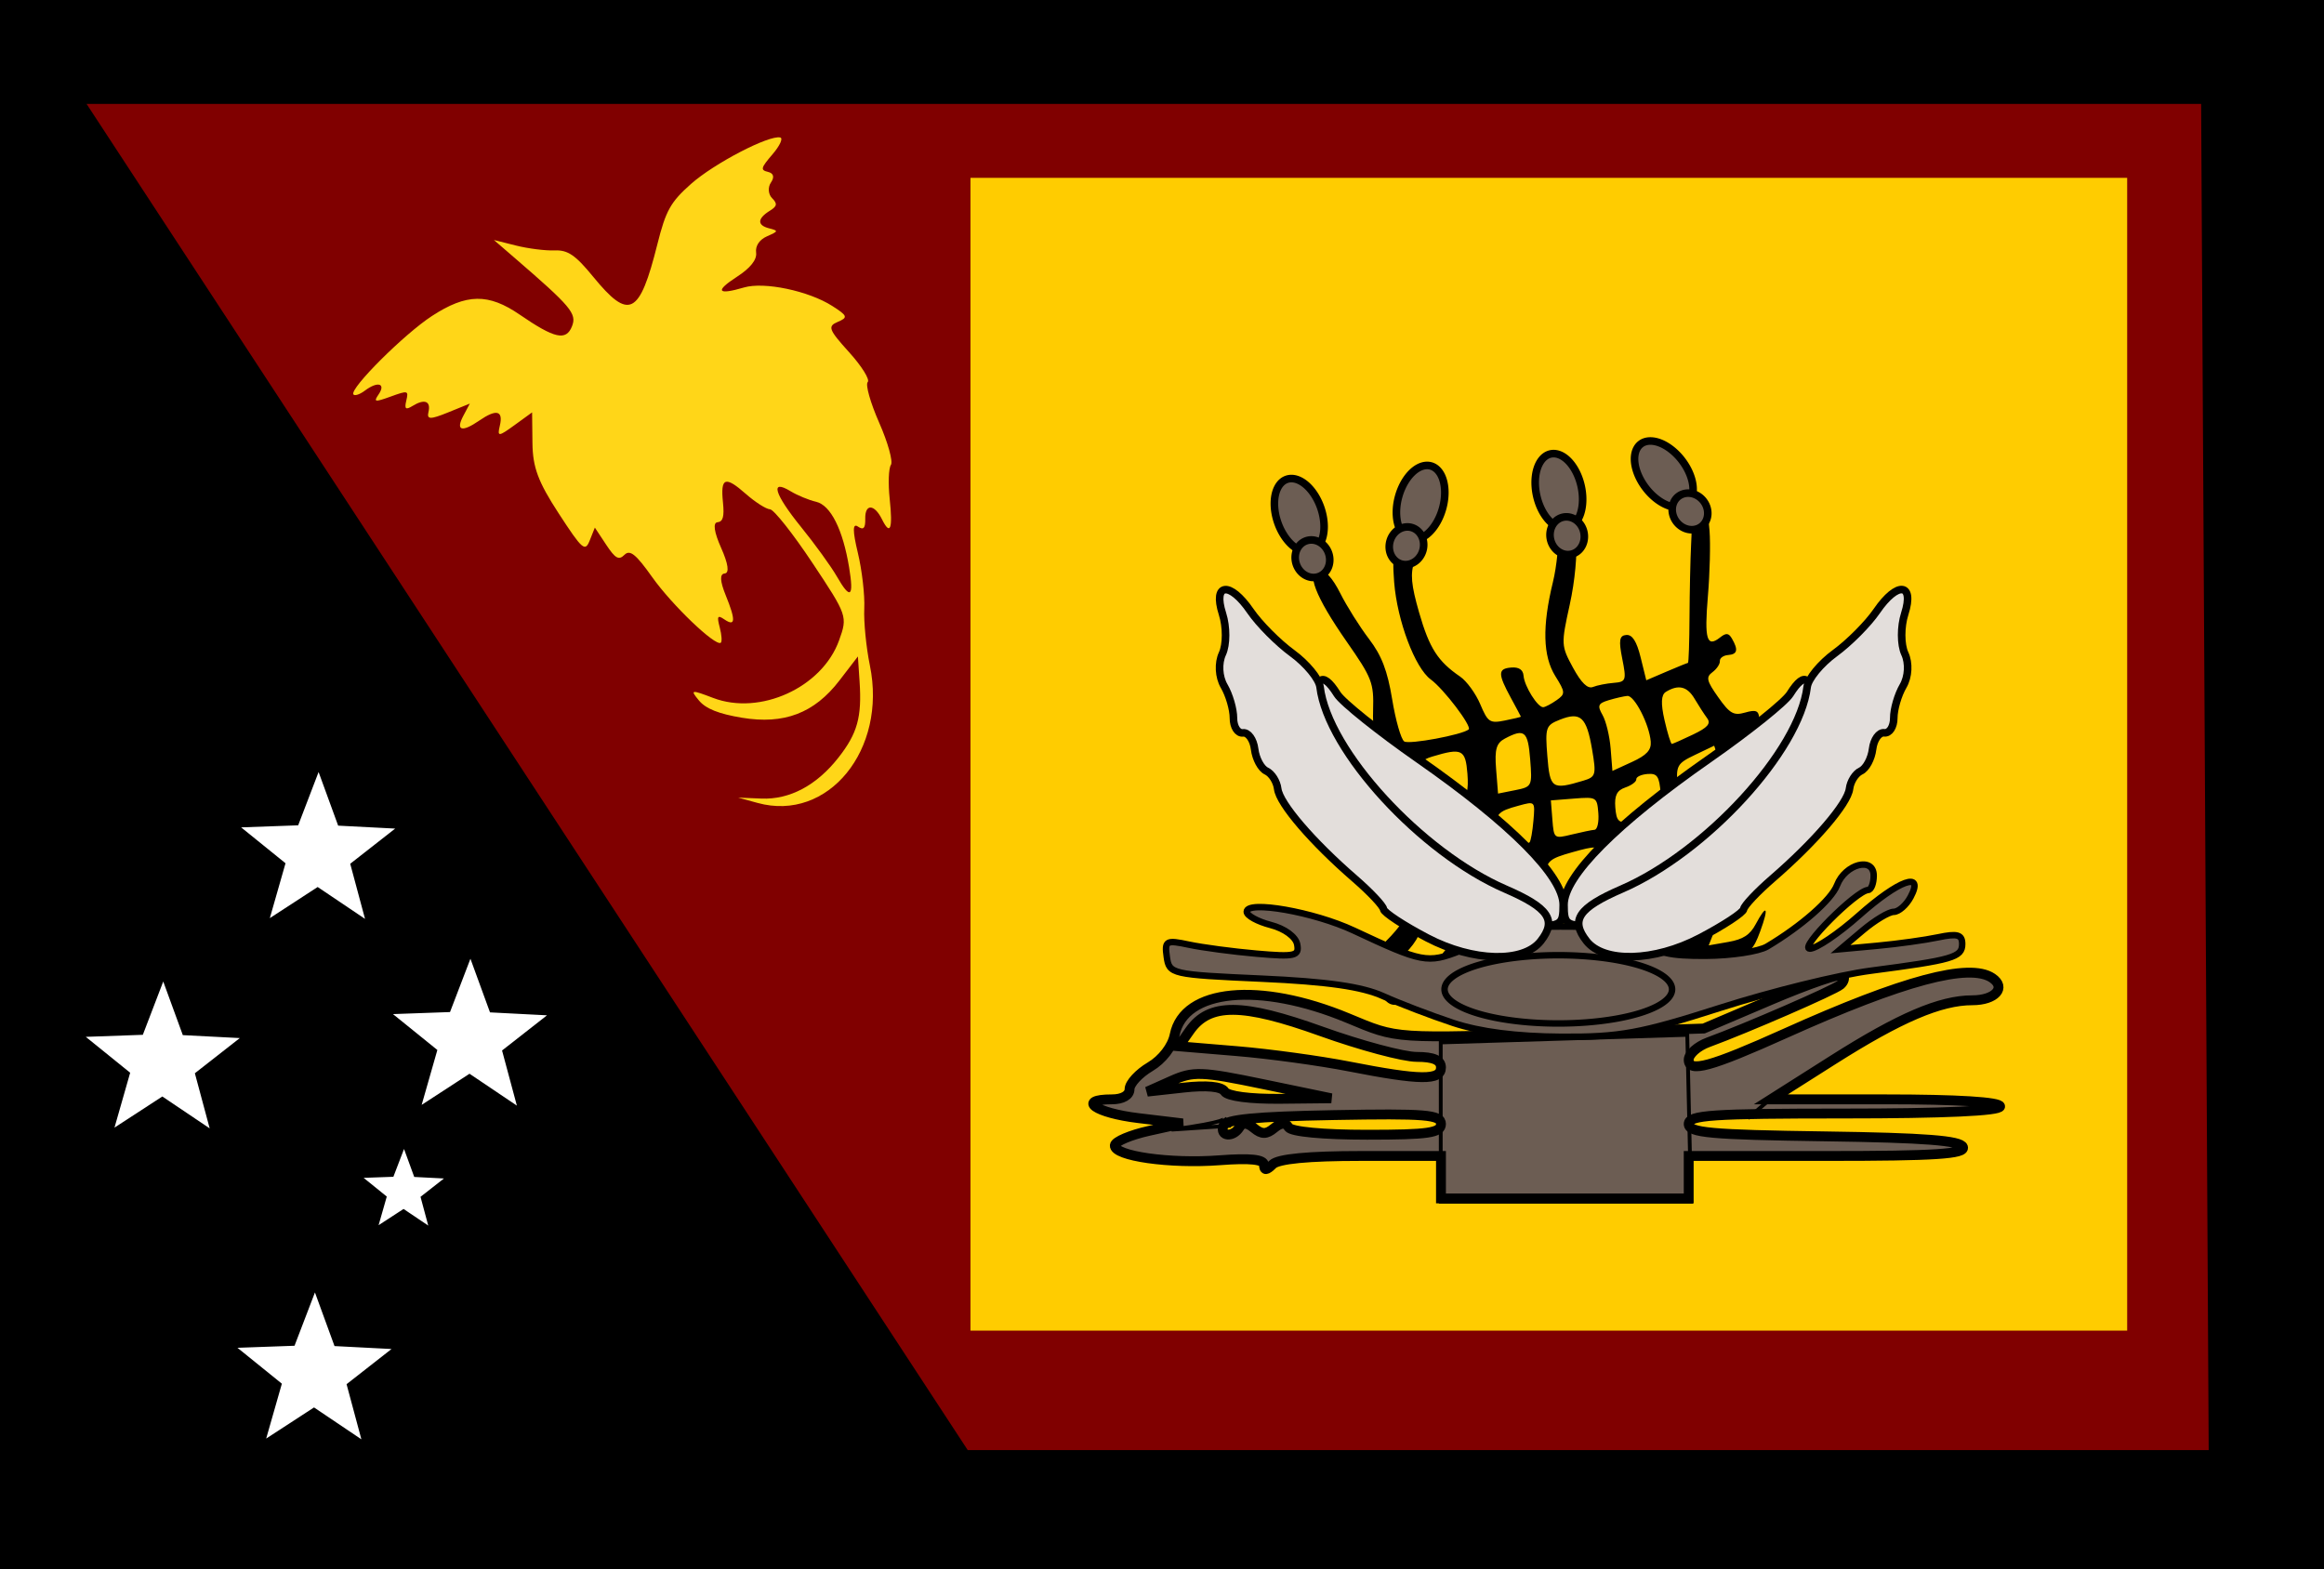 <?xml version="1.0" encoding="UTF-8" standalone="no"?>
<!-- Created with Inkscape (http://www.inkscape.org/) -->
<svg
   xmlns:dc="http://purl.org/dc/elements/1.1/"
   xmlns:cc="http://web.resource.org/cc/"
   xmlns:rdf="http://www.w3.org/1999/02/22-rdf-syntax-ns#"
   xmlns:svg="http://www.w3.org/2000/svg"
   xmlns="http://www.w3.org/2000/svg"
   xmlns:sodipodi="http://sodipodi.sourceforge.net/DTD/sodipodi-0.dtd"
   xmlns:inkscape="http://www.inkscape.org/namespaces/inkscape"
   width="612.8"
   height="413.8"
   id="svg2"
   sodipodi:version="0.32"
   inkscape:version="0.45"
   sodipodi:docbase="/home/monkey/Desktop"
   sodipodi:docname="Flag_of_Western_Province_PNG.svg"
   inkscape:output_extension="org.inkscape.output.svg.inkscape"
   version="1.0"
   sodipodi:modified="true">
  <rect width="100%" height="100%" fill="#808080" stroke="none"/>
  <defs
     id="defs4" />
  <sodipodi:namedview
     id="base"
     pagecolor="#ffffff"
     bordercolor="#666666"
     borderopacity="1.0"
     gridtolerance="10000"
     guidetolerance="10"
     objecttolerance="10"
     inkscape:pageopacity="0.0"
     inkscape:pageshadow="2"
     inkscape:zoom="1"
     inkscape:cx="309.5174"
     inkscape:cy="316.73492"
     inkscape:document-units="px"
     inkscape:current-layer="layer1"
     inkscape:window-width="1024"
     inkscape:window-height="743"
     inkscape:window-x="1024"
     inkscape:window-y="0" />
  <g
     inkscape:label="Layer 1"
     inkscape:groupmode="layer"
     id="layer1"
     transform="translate(-11.1,429.538)">
    <rect
       style="opacity:1;color:#000000;fill:#000000;fill-opacity:1;fill-rule:nonzero;stroke:#000000;stroke-width:1.8;stroke-linecap:butt;stroke-linejoin:miter;marker:none;marker-start:none;marker-mid:none;marker-end:none;stroke-miterlimit:4;stroke-dasharray:none;stroke-dashoffset:0;stroke-opacity:1;visibility:visible;display:inline;overflow:visible;enable-background:accumulate"
       id="rect2264"
       width="611"
       height="412"
       x="12"
       y="-428.638" />
    <path
       style="fill:#800000;fill-rule:evenodd;stroke:#000000;stroke-width:1px;stroke-linecap:butt;stroke-linejoin:miter;stroke-opacity:1"
       d="M 33,-402.638 L 266,-46.638 L 594,-46.638 L 592,-402.638 L 33,-402.638 z "
       id="path2266" />
    <rect
       style="opacity:1;color:#000000;fill:#ffcc00;fill-opacity:1;fill-rule:nonzero;stroke:none;stroke-width:1.8;stroke-linecap:butt;stroke-linejoin:miter;marker:none;marker-start:none;marker-mid:none;marker-end:none;stroke-miterlimit:4;stroke-dasharray:none;stroke-dashoffset:0;stroke-opacity:1;visibility:visible;display:inline;overflow:visible;enable-background:accumulate"
       id="rect2268"
       width="305"
       height="304"
       x="267"
       y="-382.638" />
    <g
       id="g3623"
       transform="translate(-469,-125)">
      <g
         id="g3577">
        <path
           style="fill:#000000"
           d="M 877.617,-30.224 C 878.09,-30.672 879.4,-30.82 880.527,-30.552 C 881.772,-30.256 881.434,-29.936 879.666,-29.736 C 878.066,-29.556 877.144,-29.775 877.617,-30.224 z M 876.557,-38.978 C 876.543,-39.487 877.453,-41.057 878.578,-42.467 C 881.834,-46.547 880.981,-47.059 872.094,-46.354 C 864.18,-45.727 863.737,-45.523 863.967,-42.618 C 864.118,-40.706 863.348,-39.477 861.927,-39.364 C 860.507,-39.251 859.552,-40.344 859.401,-42.256 C 859.195,-44.851 858.447,-45.272 854.591,-44.967 C 851.04,-44.685 850.068,-44.058 850.22,-42.146 C 850.451,-39.229 846.641,-38.543 845.097,-41.223 C 842.835,-45.148 843.15,-53.948 845.642,-56.425 C 852.727,-63.469 855.561,-70.658 855.744,-82.051 C 855.85,-88.671 855.333,-91.944 854.1,-92.442 C 853.111,-92.842 852.236,-93.992 852.156,-94.999 C 852.076,-96.006 850.459,-99.011 848.563,-101.676 C 846.667,-104.342 845.058,-107.249 844.988,-108.136 C 844.918,-109.023 844.201,-109.696 843.395,-109.633 C 842.524,-109.563 842.024,-112.653 842.162,-117.265 C 842.378,-124.474 841.893,-125.732 835.204,-135.326 C 826.882,-147.261 824.349,-153.886 827.996,-154.175 C 829.495,-154.294 831.499,-152.084 833.491,-148.118 C 835.216,-144.683 838.631,-139.249 841.081,-136.041 C 844.415,-131.676 845.951,-127.675 847.191,-120.126 C 848.102,-114.579 849.533,-109.579 850.37,-109.013 C 851.651,-108.148 865.705,-110.763 867.365,-112.175 C 868.294,-112.967 860.795,-122.855 857.368,-125.357 C 853.209,-128.393 848.52,-140.85 847.716,-150.999 C 847.038,-159.549 847.859,-161.935 851.584,-162.23 C 854.972,-162.498 855.072,-162.123 853.098,-156.576 C 851.924,-153.276 852.185,-150.332 854.303,-142.979 C 857.007,-133.595 859.219,-130.144 865.116,-126.108 C 866.842,-124.926 869.231,-121.644 870.424,-118.814 C 872.42,-114.079 872.935,-113.737 876.882,-114.526 C 879.241,-114.997 881.155,-115.457 881.135,-115.548 C 881.115,-115.639 879.937,-117.848 878.516,-120.457 C 875.018,-126.879 875.032,-128.22 878.6,-128.503 C 880.604,-128.662 881.709,-127.925 881.834,-126.344 C 882.054,-123.563 885.589,-117.925 887.04,-118.04 C 887.583,-118.083 889.16,-118.915 890.546,-119.889 C 892.902,-121.544 892.88,-121.956 890.207,-126.252 C 886.93,-131.519 886.73,-139.346 889.576,-151.018 C 890.591,-155.18 891.215,-161.491 890.964,-165.043 C 890.617,-169.943 891.057,-171.544 892.789,-171.681 C 896.223,-171.953 896.86,-158.005 894.005,-145.042 C 891.716,-134.647 891.738,-134.232 894.871,-128.469 C 897.061,-124.442 898.735,-122.818 900.126,-123.373 C 901.248,-123.821 903.722,-124.31 905.623,-124.461 C 908.855,-124.717 909.001,-125.133 907.862,-130.823 C 906.89,-135.68 907.104,-136.947 908.924,-137.092 C 910.511,-137.217 911.659,-135.429 912.701,-131.208 L 914.197,-125.143 L 919.512,-127.419 C 922.435,-128.67 924.986,-129.707 925.181,-129.722 C 925.375,-129.738 925.562,-135.179 925.596,-141.815 C 925.629,-148.45 925.818,-157.044 926.014,-160.913 C 926.371,-167.926 926.354,-167.955 920.658,-170.383 C 917.516,-171.723 914.882,-173.51 914.804,-174.354 C 914.575,-176.854 919.321,-176.484 925.042,-173.557 C 929.863,-171.09 930.429,-170.218 930.877,-164.574 C 931.149,-161.136 930.953,-153.363 930.441,-147.301 C 929.482,-135.941 930.156,-133.662 933.658,-136.434 C 935.245,-137.691 935.924,-137.627 936.781,-136.139 C 938.504,-133.148 938.236,-131.994 935.773,-131.799 C 934.517,-131.7 933.54,-130.988 933.601,-130.217 C 933.662,-129.447 932.783,-128.125 931.647,-127.279 C 929.881,-125.965 930.1,-125.009 933.158,-120.68 C 936.22,-116.345 937.24,-115.763 940.261,-116.629 C 943.084,-117.438 943.826,-117.149 943.982,-115.181 C 944.11,-113.569 942.858,-112.345 940.344,-111.624 C 937.794,-110.894 936.843,-109.948 937.505,-108.801 C 938.051,-107.852 938.698,-104.567 938.941,-101.502 C 939.335,-96.533 939.708,-96.024 942.376,-96.812 C 944.596,-97.468 945.417,-97.091 945.554,-95.353 C 945.657,-94.064 945.006,-92.952 944.11,-92.881 C 940.934,-92.629 938.413,-88.841 938.733,-84.804 C 938.911,-82.554 938.565,-78.879 937.964,-76.637 L 936.87,-72.561 L 942.031,-74.771 C 947.095,-76.939 947.176,-76.928 946.353,-74.164 C 945.331,-70.734 943.344,-69.363 938.839,-68.981 C 936.956,-68.822 935.436,-68.435 935.461,-68.122 C 935.486,-67.809 934.415,-64.781 933.082,-61.393 L 930.657,-55.233 L 935.846,-56.141 C 939.714,-56.817 941.541,-57.997 943.025,-60.776 C 945.982,-66.314 946.599,-65.384 944.24,-58.945 C 942.393,-53.905 941.536,-53.145 936.437,-52.034 C 931.112,-50.872 930.733,-50.49 931.042,-46.59 C 931.272,-43.682 930.674,-42.341 929.091,-42.216 C 927.497,-42.089 926.705,-43.332 926.467,-46.336 C 926.146,-50.384 925.829,-50.615 921.105,-50.24 C 916.748,-49.895 915.874,-49.253 914.498,-45.387 C 913.458,-42.464 911.937,-40.855 910.074,-40.708 C 907.595,-40.511 907.374,-41.003 908.334,-44.581 C 908.939,-46.836 909.423,-48.822 909.409,-48.996 C 909.395,-49.169 906.569,-49.088 903.129,-48.815 C 896.877,-48.319 896.875,-48.317 897.838,-44.067 C 898.623,-40.598 898.296,-39.774 896.062,-39.597 C 893.947,-39.429 893.246,-40.359 892.983,-43.682 C 892.711,-47.106 892.045,-47.936 889.716,-47.752 C 887.721,-47.593 886.338,-46.106 885.373,-43.078 C 884.272,-39.628 883.133,-38.572 880.269,-38.345 C 878.241,-38.184 876.57,-38.469 876.557,-38.978 z M 858.771,-50.202 C 858.719,-50.855 860.647,-53.512 863.056,-56.108 L 867.435,-60.827 L 861.142,-60.328 C 856.661,-59.973 854.614,-59.214 854.034,-57.695 C 853.586,-56.521 852.049,-54.451 850.618,-53.095 C 846.746,-49.427 847.593,-48.122 853.538,-48.594 C 856.468,-48.826 858.822,-49.55 858.771,-50.202 z M 880.988,-56.027 C 880.255,-60.338 879.523,-61.234 876.65,-61.335 C 874.749,-61.401 873.24,-60.884 873.295,-60.184 C 873.351,-59.485 871.425,-56.789 869.017,-54.193 L 864.638,-49.474 L 873.254,-50.157 L 881.87,-50.84 L 880.988,-56.027 z M 892.864,-54.022 C 893.261,-55.325 894.859,-57.486 896.416,-58.825 C 900.694,-62.504 899.76,-63.39 892.233,-62.793 L 885.384,-62.25 L 885.823,-56.719 C 886.191,-52.072 886.731,-51.225 889.203,-51.421 C 890.82,-51.55 892.468,-52.72 892.864,-54.022 z M 913.447,-58.977 L 915.496,-64.772 L 909.99,-63.959 C 905.875,-63.352 904.395,-62.514 904.133,-60.645 C 903.941,-59.269 902.461,-56.786 900.845,-55.127 L 897.907,-52.112 L 904.653,-52.646 C 911.28,-53.172 911.434,-53.283 913.447,-58.977 z M 926.911,-60.385 L 928.751,-66.472 L 925.286,-65.653 C 923.064,-65.127 921.144,-63.226 919.936,-60.357 C 917.427,-54.393 917.621,-53.672 921.647,-54.01 C 924.395,-54.242 925.433,-55.498 926.911,-60.385 z M 867.911,-70.141 C 867.55,-74.695 866.977,-75.633 864.669,-75.45 C 862.734,-75.297 861.437,-73.714 860.48,-70.336 C 858.618,-63.766 858.581,-63.836 863.783,-64.248 C 868.18,-64.597 868.333,-64.815 867.911,-70.141 z M 880.66,-69.957 C 883.752,-76.288 883.423,-76.937 877.366,-76.457 C 872.067,-76.037 872.041,-76.005 872.477,-70.504 C 872.836,-65.98 873.419,-65.012 875.678,-65.191 C 877.341,-65.323 879.323,-67.219 880.66,-69.957 z M 901.468,-72.28 C 902.169,-75.109 902.453,-78.385 902.099,-79.559 C 901.525,-81.465 900.733,-81.492 894.732,-79.807 C 888.616,-78.09 887.96,-77.52 887.485,-73.507 C 887.198,-71.08 886.501,-68.381 885.937,-67.509 C 885.184,-66.345 886.942,-66.085 892.553,-66.529 L 900.195,-67.135 L 901.468,-72.28 z M 916.873,-70.759 C 916.773,-72.016 916.924,-75.646 917.207,-78.825 C 917.697,-84.31 917.538,-84.589 914.093,-84.297 C 908.349,-83.812 907.28,-82.391 906.939,-74.782 L 906.62,-67.645 L 911.837,-68.058 C 915.909,-68.381 917.014,-68.974 916.873,-70.759 z M 932.903,-79.355 C 933.771,-83.645 934.042,-87.455 933.507,-87.821 C 932.972,-88.188 930.522,-87.964 928.063,-87.324 C 923.926,-86.247 923.514,-85.575 922.541,-78.318 C 921.963,-74.005 921.514,-70.177 921.543,-69.81 C 921.572,-69.444 923.785,-69.687 926.461,-70.35 C 930.993,-71.472 931.434,-72.089 932.903,-79.355 z M 868.792,-83.508 C 869.339,-88.591 868.661,-89.372 864.028,-89.005 C 860.708,-88.742 860.354,-88.187 860.702,-83.794 C 861.048,-79.431 861.501,-78.91 864.724,-79.165 C 867.653,-79.397 868.441,-80.238 868.792,-83.508 z M 883.42,-82.414 C 883.738,-82.716 884.198,-85.281 884.441,-88.114 C 884.882,-93.265 884.882,-93.265 880.552,-92.077 C 874.919,-90.532 874.551,-90.104 873.94,-84.39 L 873.425,-79.568 L 878.132,-80.716 C 880.721,-81.348 883.101,-82.111 883.42,-82.414 z M 900.562,-85.717 C 901.295,-85.775 901.741,-87.759 901.553,-90.125 C 901.22,-94.324 901.067,-94.415 895.124,-93.944 L 889.036,-93.461 L 889.438,-88.391 C 889.836,-83.368 889.883,-83.332 894.535,-84.466 C 897.118,-85.096 899.83,-85.659 900.562,-85.717 z M 916.072,-88.935 C 917.72,-89.592 918.293,-91.481 917.992,-95.271 C 917.629,-99.851 917.102,-100.634 914.52,-100.429 C 912.846,-100.297 911.517,-99.672 911.567,-99.042 C 911.617,-98.411 910.316,-97.436 908.676,-96.874 C 906.457,-96.114 905.779,-94.773 906.028,-91.633 C 906.317,-87.99 906.865,-87.454 910.043,-87.706 C 912.068,-87.866 914.781,-88.419 916.072,-88.935 z M 933.462,-96.984 C 933.911,-99.4 933.787,-102.842 933.188,-104.632 L 932.098,-107.886 L 927.035,-105.461 C 922.289,-103.188 922.001,-102.659 922.447,-97.04 L 922.922,-91.044 L 927.785,-91.817 C 931.975,-92.483 932.76,-93.197 933.462,-96.984 z M 865.163,-93.556 C 866.862,-94.234 867.38,-96.157 867.035,-100.507 C 866.527,-106.917 865.59,-107.376 857.792,-105.03 C 854.827,-104.139 854.535,-103.48 855.683,-100.282 C 857.136,-96.234 860.15,-92.408 861.784,-92.538 C 862.351,-92.583 863.872,-93.041 865.163,-93.556 z M 883.582,-104.301 C 882.991,-111.754 882.077,-112.504 876.921,-109.773 C 874.66,-108.576 874.183,-106.936 874.593,-101.763 L 875.109,-95.259 L 879.632,-96.163 C 884.07,-97.049 884.144,-97.202 883.582,-104.301 z M 897.598,-98.666 C 900.898,-99.658 901.048,-100.193 899.909,-106.89 C 898.452,-115.462 896.884,-116.915 891.426,-114.754 C 887.701,-113.279 887.509,-112.723 888.108,-105.169 C 888.791,-96.55 889.33,-96.181 897.598,-98.666 z M 915.375,-108.96 C 915.016,-113.488 911.074,-121.185 909.199,-121.017 C 908.286,-120.936 906.067,-120.426 904.267,-119.884 C 901.484,-119.046 901.245,-118.463 902.662,-115.982 C 903.579,-114.378 904.54,-110.404 904.798,-107.15 L 905.267,-101.234 L 910.439,-103.607 C 914.285,-105.37 915.551,-106.744 915.375,-108.96 z M 926.535,-110.839 C 930.413,-112.697 931.296,-113.725 930.239,-115.152 C 929.475,-116.183 927.985,-118.488 926.929,-120.275 C 924.992,-123.551 922.644,-124.108 919.348,-122.074 C 918.106,-121.307 918,-119.027 919.002,-114.644 C 919.797,-111.166 920.671,-108.338 920.945,-108.36 C 921.219,-108.382 923.734,-109.497 926.535,-110.839 z "
           id="path3575"
           sodipodi:nodetypes="cssccssssssssssssssssssssssssssssssssssssssssssssssscccssssssssssssssssssssssscccssscccsssssssssssssssssscccccsssccssccccccscccsccccscccccccssccsssccsssccssssccccsscccccsssssccsssccsscccccscccsccssssssccccccccccssssccscccccsssccssscccccsssssc" />
        <g
           id="g3514"
           transform="translate(119,102)">
          <g
             transform="translate(353,19)"
             id="g3454">
            <path
               style="fill:#6c5d53;stroke:#000000;stroke-width:2.6;stroke-miterlimit:4;stroke-dasharray:none;stroke-opacity:1"
               d="M 388.062,-115.098 L 388.062,-120.696 L 366.973,-120.696 C 353.058,-120.696 345.122,-119.934 343.644,-118.457 C 342.041,-116.854 341.404,-116.82 341.404,-118.338 C 341.404,-119.791 337.728,-120.179 329.74,-119.569 C 316.622,-118.567 301.797,-120.67 302.054,-123.496 C 302.147,-124.522 306.21,-126.244 311.083,-127.323 L 319.942,-129.283 L 308.278,-130.681 C 296.953,-132.039 291.876,-135.627 301.279,-135.627 C 304.101,-135.627 305.945,-136.691 305.945,-138.321 C 305.945,-139.802 308.386,-142.457 311.37,-144.22 C 314.578,-146.115 317.223,-149.558 317.84,-152.643 C 320.269,-164.79 340.225,-166.715 363.509,-157.049 C 376.904,-151.488 374.943,-151.618 422.235,-153.16 L 457.342,-154.305 L 475.148,-161.884 C 484.942,-166.052 493.443,-168.974 494.04,-168.377 C 494.637,-167.78 494.342,-166.635 493.384,-165.831 C 491.675,-164.398 468.625,-154.373 458.515,-150.665 C 455.692,-149.63 453.383,-147.561 453.383,-146.068 C 453.383,-142.584 459.096,-144.148 478.888,-153.05 C 509.969,-167.028 527.388,-171.689 533.406,-167.637 C 537.184,-165.093 534.206,-161.755 528.159,-161.755 C 519.713,-161.755 509,-157.167 491.459,-146.039 L 475.048,-135.627 L 505.274,-135.627 C 524.181,-135.627 535.5,-134.928 535.5,-133.761 C 535.5,-132.573 520.57,-131.894 494.441,-131.894 C 459.455,-131.894 453.383,-131.486 453.383,-129.135 C 453.383,-126.814 459.062,-126.295 489.155,-125.869 C 515.745,-125.492 525.126,-124.763 525.703,-123.029 C 526.307,-121.216 518.34,-120.696 489.931,-120.696 L 453.383,-120.696 L 453.383,-115.098 L 453.383,-109.499 L 420.722,-109.499 L 388.062,-109.499 L 388.062,-115.098 z M 334.928,-128.252 C 335.755,-129.59 336.971,-129.518 338.771,-128.024 C 340.783,-126.354 342.026,-126.354 344.038,-128.024 C 345.838,-129.518 347.054,-129.59 347.881,-128.252 C 348.599,-127.089 356.997,-126.295 368.576,-126.295 C 384.801,-126.295 388.062,-126.772 388.062,-129.143 C 388.062,-131.594 384.112,-131.92 359.754,-131.476 C 339.144,-131.101 331.236,-130.327 330.671,-128.628 C 329.733,-125.806 333.226,-125.498 334.928,-128.252 z M 341.225,-139.623 C 324.877,-143.013 322.761,-143.09 316.963,-140.501 L 310.61,-137.666 L 320.169,-138.721 C 326.257,-139.394 330.194,-139.023 331.011,-137.702 C 331.774,-136.468 337.731,-135.684 345.714,-135.768 L 359.134,-135.908 L 341.225,-139.623 z M 388.062,-144.025 C 388.062,-145.969 386.108,-146.825 381.67,-146.825 C 378.154,-146.825 366.828,-149.86 356.5,-153.569 C 335.646,-161.059 326.986,-161.104 321.816,-153.749 L 318.916,-149.624 L 334.359,-148.333 C 342.853,-147.623 356.102,-145.81 363.8,-144.303 C 382.628,-140.617 388.062,-140.555 388.062,-144.025 z "
               id="path3285" />
            <path
               style="fill:none;fill-rule:evenodd;stroke:#000000;stroke-width:1px;stroke-linecap:butt;stroke-linejoin:miter;stroke-opacity:1"
               d="M 317,-127.638 C 332,-129.638 331,-130.638 331,-130.638 L 332,-128.638 L 317,-127.638 z "
               id="path3448" />
            <path
               style="fill:none;fill-rule:evenodd;stroke:#000000;stroke-width:1px;stroke-linecap:butt;stroke-linejoin:miter;stroke-opacity:1"
               d="M 476,-136.638 L 469,-130.638 L 476,-136.638 z "
               id="path3450" />
            <path
               style="fill:none;fill-rule:evenodd;stroke:#000000;stroke-width:1px;stroke-linecap:butt;stroke-linejoin:miter;stroke-opacity:1"
               d="M 388,-150.638 L 388,-108.638 L 454,-108.638 L 453,-152.638 L 388,-150.638 z "
               id="path3452" />
          </g>
          <g
             transform="translate(3,0)"
             id="g3502">
            <g
               id="g3466"
               transform="translate(20,115)">
              <path
                 id="path3446"
                 d="M 721.298,-251.78 C 715.414,-253.731 707.1,-256.911 702.821,-258.845 C 697.258,-261.36 688.113,-262.674 670.729,-263.458 C 646.977,-264.529 646.402,-264.661 645.763,-269.176 C 645.156,-273.468 645.572,-273.699 651.598,-272.417 C 655.167,-271.659 663.199,-270.591 669.448,-270.045 C 679.582,-269.16 680.737,-269.427 680.142,-272.516 C 679.756,-274.522 676.818,-276.667 673.157,-277.615 C 669.682,-278.516 666.839,-280.086 666.839,-281.105 C 666.839,-284.175 684.574,-281.062 695.041,-276.155 C 713.084,-267.695 714.53,-267.418 723.103,-270.786 C 727.459,-272.497 731.023,-274.639 731.023,-275.546 C 731.023,-276.454 739.337,-277.196 749.5,-277.196 C 765.384,-277.196 768.523,-276.65 771.867,-273.307 C 774.946,-270.227 778.29,-269.431 787.913,-269.485 C 794.599,-269.523 801.856,-270.617 804.04,-271.917 C 813.075,-277.29 821.014,-284.257 822.499,-288.114 C 824.661,-293.727 832.161,-295.679 832.161,-290.629 C 832.161,-288.59 831.504,-286.885 830.702,-286.841 C 827.519,-286.667 812.304,-271.362 815.313,-271.362 C 817.02,-271.362 822.851,-275.3 828.271,-280.114 C 838.858,-289.517 845.605,-291.927 841.885,-284.976 C 840.74,-282.837 838.74,-281.082 837.441,-281.077 C 836.141,-281.071 832.452,-278.853 829.243,-276.148 L 823.408,-271.229 L 833.133,-272.128 C 838.482,-272.623 845.702,-273.628 849.179,-274.361 C 854.225,-275.424 855.5,-275.067 855.5,-272.592 C 855.5,-269.096 853.069,-268.386 831.385,-265.55 C 822.936,-264.445 805.101,-260.049 791.752,-255.781 C 770.539,-249 765.246,-248.035 749.738,-248.127 C 738.02,-248.196 728.363,-249.436 721.298,-251.78 z "
                 style="fill:#6c5d53;fill-opacity:1;stroke:#000000;stroke-width:1.7;stroke-miterlimit:4;stroke-dasharray:none;stroke-opacity:1" />
              <path
                 d="M 779 -260.638 A 30 9 0 1 1  719,-260.638 A 30 9 0 1 1  779 -260.638 z"
                 sodipodi:ry="9"
                 sodipodi:rx="30"
                 sodipodi:cy="-260.63782"
                 sodipodi:cx="749"
                 id="path3464"
                 style="opacity:1;color:#000000;fill:#6c5d53;fill-opacity:1;fill-rule:nonzero;stroke:#000000;stroke-width:1.7;stroke-linecap:butt;stroke-linejoin:miter;marker:none;marker-start:none;marker-mid:none;marker-end:none;stroke-miterlimit:4;stroke-dasharray:none;stroke-dashoffset:0;stroke-opacity:1;visibility:visible;display:inline;overflow:visible;enable-background:accumulate"
                 sodipodi:type="arc" />
            </g>
            <g
               id="g3494">
              <g
                 transform="translate(30,-19)"
                 id="g3484">
                <path
                   style="fill:#e3dedb;stroke:#000000;stroke-width:2.036;stroke-opacity:1"
                   d="M 740.488,-148.946 C 740.488,-156.503 754.235,-170.327 778.74,-187.412 C 789.144,-194.666 798.757,-202.363 800.103,-204.518 C 804.246,-211.152 806.257,-208.882 804.914,-199.088 C 802.981,-184.987 797.184,-173.797 786.549,-163.638 C 773.034,-150.729 759.638,-143.47 749.141,-143.366 C 741.014,-143.286 740.488,-143.625 740.488,-148.946 z "
                   id="path3472"
                   sodipodi:nodetypes="csssssc" />
                <path
                   style="fill:#e3dedb;fill-opacity:1;stroke:#000000;stroke-width:2;stroke-miterlimit:4;stroke-dasharray:none;stroke-opacity:1"
                   d="M 746.444,-139.378 C 742.116,-144.904 744.304,-148.134 755.728,-153.087 C 777.989,-162.739 802.57,-189.54 804.62,-206.394 C 804.881,-208.541 808.176,-212.548 811.944,-215.297 C 815.711,-218.046 820.675,-223.042 822.976,-226.401 C 828.379,-234.287 832.957,-233.834 830.344,-225.672 C 829.251,-222.259 829.262,-217.531 830.368,-215.164 C 831.525,-212.689 831.332,-209.067 829.913,-206.634 C 828.557,-204.309 827.451,-200.512 827.456,-198.196 C 827.461,-195.881 826.332,-194.124 824.946,-194.292 C 823.561,-194.461 822.175,-192.528 821.868,-189.998 C 821.56,-187.468 820.162,-184.868 818.76,-184.221 C 817.359,-183.574 816.02,-181.464 815.785,-179.533 C 815.309,-175.62 806.682,-165.561 795.48,-155.859 C 791.421,-152.343 788.004,-148.718 787.887,-147.804 C 787.769,-146.889 782.553,-143.465 776.295,-140.194 C 764.316,-133.932 750.994,-133.568 746.444,-139.378 z "
                   id="path3474" />
              </g>
              <g
                 transform="matrix(-1,0,0,1,1510.796,-18.982)"
                 id="g3488">
                <path
                   style="fill:#e3dedb;stroke:#000000;stroke-width:2.036;stroke-opacity:1"
                   d="M 740.488,-148.946 C 740.488,-156.503 754.235,-170.327 778.74,-187.412 C 789.144,-194.666 798.757,-202.363 800.103,-204.518 C 804.246,-211.152 806.257,-208.882 804.914,-199.088 C 802.981,-184.987 797.184,-173.797 786.549,-163.638 C 773.034,-150.729 759.638,-143.47 749.141,-143.366 C 741.014,-143.286 740.488,-143.625 740.488,-148.946 z "
                   id="path3490"
                   sodipodi:nodetypes="csssssc" />
                <path
                   style="fill:#e3dedb;fill-opacity:1;stroke:#000000;stroke-width:2;stroke-miterlimit:4;stroke-dasharray:none;stroke-opacity:1"
                   d="M 746.444,-139.378 C 742.116,-144.904 744.304,-148.134 755.728,-153.087 C 777.989,-162.739 802.57,-189.54 804.62,-206.394 C 804.881,-208.541 808.176,-212.548 811.944,-215.297 C 815.711,-218.046 820.675,-223.042 822.976,-226.401 C 828.379,-234.287 832.957,-233.834 830.344,-225.672 C 829.251,-222.259 829.262,-217.531 830.368,-215.164 C 831.525,-212.689 831.332,-209.067 829.913,-206.634 C 828.557,-204.309 827.451,-200.512 827.456,-198.196 C 827.461,-195.881 826.332,-194.124 824.946,-194.292 C 823.561,-194.461 822.175,-192.528 821.868,-189.998 C 821.56,-187.468 820.162,-184.868 818.76,-184.221 C 817.359,-183.574 816.02,-181.464 815.785,-179.533 C 815.309,-175.62 806.682,-165.561 795.48,-155.859 C 791.421,-152.343 788.004,-148.718 787.887,-147.804 C 787.769,-146.889 782.553,-143.465 776.295,-140.194 C 764.316,-133.932 750.994,-133.568 746.444,-139.378 z "
                   id="path3492" />
              </g>
            </g>
          </g>
        </g>
      </g>
      <g
         inkscape:transform-center-y="-34"
         inkscape:transform-center-x="-23"
         transform="matrix(0.944,-0.33,0.33,0.944,102.999,348.413)"
         id="g3601">
        <path
           sodipodi:type="arc"
           style="opacity:1;color:#000000;fill:#6c5d53;fill-opacity:1;fill-rule:nonzero;stroke:#000000;stroke-width:2;stroke-linecap:butt;stroke-linejoin:miter;marker:none;marker-start:none;marker-mid:none;marker-end:none;stroke-miterlimit:4;stroke-dasharray:none;stroke-dashoffset:0;stroke-opacity:1;visibility:visible;display:inline;overflow:visible;enable-background:accumulate"
           id="path3599"
           sodipodi:cx="820"
           sodipodi:cy="-172.63782"
           sodipodi:rx="6"
           sodipodi:ry="10"
           d="M 826 -172.638 A 6 10 0 1 1  814,-172.638 A 6 10 0 1 1  826 -172.638 z"
           transform="translate(30,-78)" />
        <path
           sodipodi:type="arc"
           style="opacity:1;color:#000000;fill:#6c5d53;fill-opacity:1;fill-rule:nonzero;stroke:#000000;stroke-width:2;stroke-linecap:butt;stroke-linejoin:miter;marker:none;marker-start:none;marker-mid:none;marker-end:none;stroke-miterlimit:4;stroke-dasharray:none;stroke-dashoffset:0;stroke-opacity:1;visibility:visible;display:inline;overflow:visible;enable-background:accumulate"
           id="path3597"
           sodipodi:cx="821.5"
           sodipodi:cy="-159.63782"
           sodipodi:rx="4.5"
           sodipodi:ry="5"
           d="M 826 -159.638 A 4.5 5 0 1 1  817,-159.638 A 4.5 5 0 1 1  826 -159.638 z"
           transform="translate(28,-79)" />
      </g>
      <g
         transform="matrix(0.963,0.271,-0.271,0.963,-31.778,-161.016)"
         id="g3605">
        <path
           sodipodi:type="arc"
           style="opacity:1;color:#000000;fill:#6c5d53;fill-opacity:1;fill-rule:nonzero;stroke:#000000;stroke-width:2;stroke-linecap:butt;stroke-linejoin:miter;marker:none;marker-start:none;marker-mid:none;marker-end:none;stroke-miterlimit:4;stroke-dasharray:none;stroke-dashoffset:0;stroke-opacity:1;visibility:visible;display:inline;overflow:visible;enable-background:accumulate"
           id="path3607"
           sodipodi:cx="820"
           sodipodi:cy="-172.63782"
           sodipodi:rx="6"
           sodipodi:ry="10"
           d="M 826 -172.638 A 6 10 0 1 1  814,-172.638 A 6 10 0 1 1  826 -172.638 z"
           transform="translate(30,-78)" />
        <path
           sodipodi:type="arc"
           style="opacity:1;color:#000000;fill:#6c5d53;fill-opacity:1;fill-rule:nonzero;stroke:#000000;stroke-width:2;stroke-linecap:butt;stroke-linejoin:miter;marker:none;marker-start:none;marker-mid:none;marker-end:none;stroke-miterlimit:4;stroke-dasharray:none;stroke-dashoffset:0;stroke-opacity:1;visibility:visible;display:inline;overflow:visible;enable-background:accumulate"
           id="path3609"
           sodipodi:cx="821.5"
           sodipodi:cy="-159.63782"
           sodipodi:rx="4.5"
           sodipodi:ry="5"
           d="M 826 -159.638 A 4.5 5 0 1 1  817,-159.638 A 4.5 5 0 1 1  826 -159.638 z"
           transform="translate(28,-79)" />
      </g>
      <g
         transform="matrix(0.975,-0.222,0.222,0.975,118.053,258)"
         id="g3611">
        <path
           sodipodi:type="arc"
           style="opacity:1;color:#000000;fill:#6c5d53;fill-opacity:1;fill-rule:nonzero;stroke:#000000;stroke-width:2;stroke-linecap:butt;stroke-linejoin:miter;marker:none;marker-start:none;marker-mid:none;marker-end:none;stroke-miterlimit:4;stroke-dasharray:none;stroke-dashoffset:0;stroke-opacity:1;visibility:visible;display:inline;overflow:visible;enable-background:accumulate"
           id="path3613"
           sodipodi:cx="820"
           sodipodi:cy="-172.63782"
           sodipodi:rx="6"
           sodipodi:ry="10"
           d="M 826 -172.638 A 6 10 0 1 1  814,-172.638 A 6 10 0 1 1  826 -172.638 z"
           transform="translate(30,-78)" />
        <path
           sodipodi:type="arc"
           style="opacity:1;color:#000000;fill:#6c5d53;fill-opacity:1;fill-rule:nonzero;stroke:#000000;stroke-width:2;stroke-linecap:butt;stroke-linejoin:miter;marker:none;marker-start:none;marker-mid:none;marker-end:none;stroke-miterlimit:4;stroke-dasharray:none;stroke-dashoffset:0;stroke-opacity:1;visibility:visible;display:inline;overflow:visible;enable-background:accumulate"
           id="path3615"
           sodipodi:cx="821.5"
           sodipodi:cy="-159.63782"
           sodipodi:rx="4.5"
           sodipodi:ry="5"
           d="M 826 -159.638 A 4.5 5 0 1 1  817,-159.638 A 4.5 5 0 1 1  826 -159.638 z"
           transform="translate(28,-79)" />
      </g>
      <g
         transform="matrix(0.794,-0.608,0.608,0.794,396.312,536.303)"
         id="g3617">
        <path
           sodipodi:type="arc"
           style="opacity:1;color:#000000;fill:#6c5d53;fill-opacity:1;fill-rule:nonzero;stroke:#000000;stroke-width:2;stroke-linecap:butt;stroke-linejoin:miter;marker:none;marker-start:none;marker-mid:none;marker-end:none;stroke-miterlimit:4;stroke-dasharray:none;stroke-dashoffset:0;stroke-opacity:1;visibility:visible;display:inline;overflow:visible;enable-background:accumulate"
           id="path3619"
           sodipodi:cx="820"
           sodipodi:cy="-172.63782"
           sodipodi:rx="6"
           sodipodi:ry="10"
           d="M 826 -172.638 A 6 10 0 1 1  814,-172.638 A 6 10 0 1 1  826 -172.638 z"
           transform="translate(30,-78)" />
        <path
           sodipodi:type="arc"
           style="opacity:1;color:#000000;fill:#6c5d53;fill-opacity:1;fill-rule:nonzero;stroke:#000000;stroke-width:2;stroke-linecap:butt;stroke-linejoin:miter;marker:none;marker-start:none;marker-mid:none;marker-end:none;stroke-miterlimit:4;stroke-dasharray:none;stroke-dashoffset:0;stroke-opacity:1;visibility:visible;display:inline;overflow:visible;enable-background:accumulate"
           id="path3621"
           sodipodi:cx="821.5"
           sodipodi:cy="-159.63782"
           sodipodi:rx="4.5"
           sodipodi:ry="5"
           d="M 826 -159.638 A 4.5 5 0 1 1  817,-159.638 A 4.5 5 0 1 1  826 -159.638 z"
           transform="translate(28,-79)" />
      </g>
    </g>
    <g
       id="g3668"
       transform="translate(-149,-431)">
      <path
         transform="matrix(0.999,4.7873984e-2,-4.7873984e-2,0.999,17.868,-8.078)"
         d="M 252,242.362 L 237.406,233.521 L 223.565,243.499 L 227.464,226.888 L 213.697,216.808 L 230.7,215.382 L 236.033,199.174 L 242.643,214.905 L 259.705,214.968 L 246.787,226.115 L 252,242.362 z "
         inkscape:randomized="0"
         inkscape:rounded="2.810252e-16"
         inkscape:flatsided="false"
         sodipodi:arg2="1.5308254"
         sodipodi:arg1="0.90250691"
         sodipodi:r2="10.167123"
         sodipodi:r1="24.207438"
         sodipodi:cy="223.36218"
         sodipodi:cx="237"
         sodipodi:sides="5"
         id="path3656"
         style="opacity:1;color:#000000;fill:#ffffff;fill-opacity:1;fill-rule:nonzero;stroke:#000000;stroke-width:2;stroke-linecap:butt;stroke-linejoin:miter;marker:none;marker-start:none;marker-mid:none;marker-end:none;stroke-miterlimit:4;stroke-dasharray:none;stroke-dashoffset:0;stroke-opacity:1;visibility:visible;display:inline;overflow:visible;enable-background:accumulate"
         sodipodi:type="star" />
      <path
         transform="matrix(0.999,4.7873984e-2,-4.7873984e-2,0.999,-23.094,47.165)"
         d="M 252,242.362 L 237.406,233.521 L 223.565,243.499 L 227.464,226.888 L 213.697,216.808 L 230.7,215.382 L 236.033,199.174 L 242.643,214.905 L 259.705,214.968 L 246.787,226.115 L 252,242.362 z "
         inkscape:randomized="0"
         inkscape:rounded="2.810252e-16"
         inkscape:flatsided="false"
         sodipodi:arg2="1.5308254"
         sodipodi:arg1="0.90250691"
         sodipodi:r2="10.167123"
         sodipodi:r1="24.207438"
         sodipodi:cy="223.36218"
         sodipodi:cx="237"
         sodipodi:sides="5"
         id="path3660"
         style="opacity:1;color:#000000;fill:#ffffff;fill-opacity:1;fill-rule:nonzero;stroke:#000000;stroke-width:2;stroke-linecap:butt;stroke-linejoin:miter;marker:none;marker-start:none;marker-mid:none;marker-end:none;stroke-miterlimit:4;stroke-dasharray:none;stroke-dashoffset:0;stroke-opacity:1;visibility:visible;display:inline;overflow:visible;enable-background:accumulate"
         sodipodi:type="star" />
      <path
         transform="matrix(0.999,4.7873984e-2,-4.7873984e-2,0.999,57.906,41.165)"
         d="M 252,242.362 L 237.406,233.521 L 223.565,243.499 L 227.464,226.888 L 213.697,216.808 L 230.7,215.382 L 236.033,199.174 L 242.643,214.905 L 259.705,214.968 L 246.787,226.115 L 252,242.362 z "
         inkscape:randomized="0"
         inkscape:rounded="2.810252e-16"
         inkscape:flatsided="false"
         sodipodi:arg2="1.5308254"
         sodipodi:arg1="0.90250691"
         sodipodi:r2="10.167123"
         sodipodi:r1="24.207438"
         sodipodi:cy="223.36218"
         sodipodi:cx="237"
         sodipodi:sides="5"
         id="path3662"
         style="opacity:1;color:#000000;fill:#ffffff;fill-opacity:1;fill-rule:nonzero;stroke:#000000;stroke-width:2;stroke-linecap:butt;stroke-linejoin:miter;marker:none;marker-start:none;marker-mid:none;marker-end:none;stroke-miterlimit:4;stroke-dasharray:none;stroke-dashoffset:0;stroke-opacity:1;visibility:visible;display:inline;overflow:visible;enable-background:accumulate"
         sodipodi:type="star" />
      <path
         transform="matrix(0.999,4.7873984e-2,-4.7873984e-2,0.999,16.906,129.165)"
         d="M 252,242.362 L 237.406,233.521 L 223.565,243.499 L 227.464,226.888 L 213.697,216.808 L 230.7,215.382 L 236.033,199.174 L 242.643,214.905 L 259.705,214.968 L 246.787,226.115 L 252,242.362 z "
         inkscape:randomized="0"
         inkscape:rounded="2.810252e-16"
         inkscape:flatsided="false"
         sodipodi:arg2="1.5308254"
         sodipodi:arg1="0.90250691"
         sodipodi:r2="10.167123"
         sodipodi:r1="24.207438"
         sodipodi:cy="223.36218"
         sodipodi:cx="237"
         sodipodi:sides="5"
         id="path3664"
         style="opacity:1;color:#000000;fill:#ffffff;fill-opacity:1;fill-rule:nonzero;stroke:#000000;stroke-width:2;stroke-linecap:butt;stroke-linejoin:miter;marker:none;marker-start:none;marker-mid:none;marker-end:none;stroke-miterlimit:4;stroke-dasharray:none;stroke-dashoffset:0;stroke-opacity:1;visibility:visible;display:inline;overflow:visible;enable-background:accumulate"
         sodipodi:type="star" />
      <path
         transform="matrix(0.521,2.4955298e-2,-2.4955298e-2,0.521,148.644,193.312)"
         d="M 252,242.362 L 237.406,233.521 L 223.565,243.499 L 227.464,226.888 L 213.697,216.808 L 230.7,215.382 L 236.033,199.174 L 242.643,214.905 L 259.705,214.968 L 246.787,226.115 L 252,242.362 z "
         inkscape:randomized="0"
         inkscape:rounded="2.810252e-16"
         inkscape:flatsided="false"
         sodipodi:arg2="1.5308254"
         sodipodi:arg1="0.90250691"
         sodipodi:r2="10.167123"
         sodipodi:r1="24.207438"
         sodipodi:cy="223.36218"
         sodipodi:cx="237"
         sodipodi:sides="5"
         id="path3666"
         style="opacity:1;color:#000000;fill:#ffffff;fill-opacity:1;fill-rule:nonzero;stroke:#000000;stroke-width:2;stroke-linecap:butt;stroke-linejoin:miter;marker:none;marker-start:none;marker-mid:none;marker-end:none;stroke-miterlimit:4;stroke-dasharray:none;stroke-dashoffset:0;stroke-opacity:1;visibility:visible;display:inline;overflow:visible;enable-background:accumulate"
         sodipodi:type="star" />
    </g>
    <path
       style="fill:#ffd618;fill-opacity:1"
       d="M 211.858,-218.946 C 219.331,-218.637 226.426,-222.412 232.194,-229.766 C 237.187,-236.13 238.381,-240.421 237.759,-249.763 L 237.315,-256.427 L 232.422,-250.057 C 225.821,-241.464 217.834,-238.419 206.735,-240.264 C 200.586,-241.287 197.192,-242.647 195.406,-244.804 C 193.031,-247.672 193.287,-247.719 199.144,-245.485 C 211.53,-240.762 227.884,-248.238 232.35,-260.664 C 234.624,-266.991 234.544,-267.223 225.31,-281.11 C 220.174,-288.835 215.144,-295.189 214.134,-295.231 C 213.124,-295.272 210.256,-297.101 207.762,-299.295 C 202.291,-304.106 201.054,-303.638 201.736,-297.017 C 202.118,-293.317 201.735,-291.942 200.288,-291.813 C 199.041,-291.701 199.393,-289.23 201.249,-285.06 C 203.135,-280.825 203.468,-278.42 202.186,-278.305 C 200.844,-278.186 200.937,-276.299 202.471,-272.524 C 205.148,-265.937 205.041,-264.187 202.082,-266.207 C 200.305,-267.421 200.098,-267.05 200.887,-264.066 C 201.412,-262.081 201.526,-260.262 201.14,-260.024 C 199.649,-259.104 188.289,-269.994 183.074,-277.343 C 178.774,-283.404 177.205,-284.664 175.758,-283.22 C 174.267,-281.732 173.346,-282.243 170.934,-285.894 L 167.953,-290.406 L 166.607,-287.025 C 165.375,-283.931 164.682,-284.533 158.425,-294.135 C 152.996,-302.468 151.571,-306.287 151.497,-312.705 L 151.404,-320.786 L 146.771,-317.424 C 142.522,-314.341 142.2,-314.327 142.894,-317.253 C 143.849,-321.283 142.017,-321.748 137.481,-318.628 C 132.847,-315.441 131.184,-315.957 133.293,-319.925 L 134.985,-323.108 L 129.242,-320.774 C 124.555,-318.869 123.605,-318.888 124.076,-320.874 C 124.764,-323.778 123.039,-324.434 119.864,-322.476 C 118.072,-321.371 117.708,-321.681 118.227,-323.873 C 118.866,-326.565 118.684,-326.614 114.134,-324.967 C 109.896,-323.433 109.544,-323.496 110.938,-325.536 C 112.914,-328.43 110.686,-329.061 107.351,-326.551 C 105.963,-325.505 104.579,-325.052 104.276,-325.543 C 103.309,-327.112 117.66,-341.426 124.991,-346.204 C 134.11,-352.147 139.879,-352.235 148.15,-346.557 C 157.348,-340.242 160.383,-339.567 161.925,-343.492 C 163.241,-346.846 161.731,-348.645 146.704,-361.614 L 141.336,-366.247 L 147.165,-364.784 C 150.372,-363.98 154.95,-363.402 157.338,-363.501 C 160.83,-363.644 162.821,-362.288 167.489,-356.585 C 177.004,-344.959 179.726,-346.335 184.444,-365.154 C 186.665,-374.016 187.914,-376.253 193.31,-381.037 C 199.425,-386.458 213.88,-393.98 216.837,-393.279 C 217.646,-393.087 216.728,-391.091 214.796,-388.844 C 211.709,-385.253 211.565,-384.69 213.603,-384.207 C 215.092,-383.854 215.37,-382.848 214.38,-381.398 C 213.531,-380.155 213.664,-378.31 214.675,-377.297 C 216.139,-375.83 216.028,-375.156 214.129,-373.985 C 210.788,-371.924 210.686,-370.15 213.861,-369.337 C 216.424,-368.679 216.396,-368.568 213.328,-367.211 C 211.338,-366.331 210.239,-364.68 210.475,-362.923 C 210.726,-361.059 208.963,-358.84 205.404,-356.538 C 199.522,-352.734 200.248,-351.654 207.291,-353.729 C 212.601,-355.294 224.304,-352.84 230.55,-348.853 C 234.604,-346.264 234.76,-345.815 232.01,-344.657 C 229.266,-343.501 229.591,-342.631 235.001,-336.65 C 238.34,-332.959 240.544,-329.413 239.899,-328.769 C 239.254,-328.125 240.615,-323.311 242.924,-318.072 C 245.233,-312.834 246.625,-307.819 246.017,-306.929 C 245.409,-306.039 245.265,-302.01 245.696,-297.974 C 246.548,-289.992 245.857,-288.165 243.662,-292.596 C 241.647,-296.665 239.159,-296.742 239.252,-292.732 C 239.309,-290.228 238.787,-289.675 237.315,-290.681 C 235.904,-291.645 235.899,-289.568 237.298,-283.755 C 238.398,-279.189 239.161,-272.584 238.995,-269.078 C 238.829,-265.571 239.494,-258.814 240.472,-254.061 C 245.048,-231.834 229.451,-212.709 210.89,-217.788 L 205.733,-219.199 L 211.858,-218.946 z M 235.008,-279.848 C 233.355,-289.903 230.134,-296.319 226.289,-297.216 C 224.361,-297.666 221.332,-298.917 219.558,-299.996 C 214.07,-303.333 215.246,-299.306 222.301,-290.597 C 225.986,-286.049 230.249,-280.155 231.774,-277.501 C 235.33,-271.31 236.297,-272.011 235.008,-279.848 z "
       id="path7426" />
  </g>
</svg>
